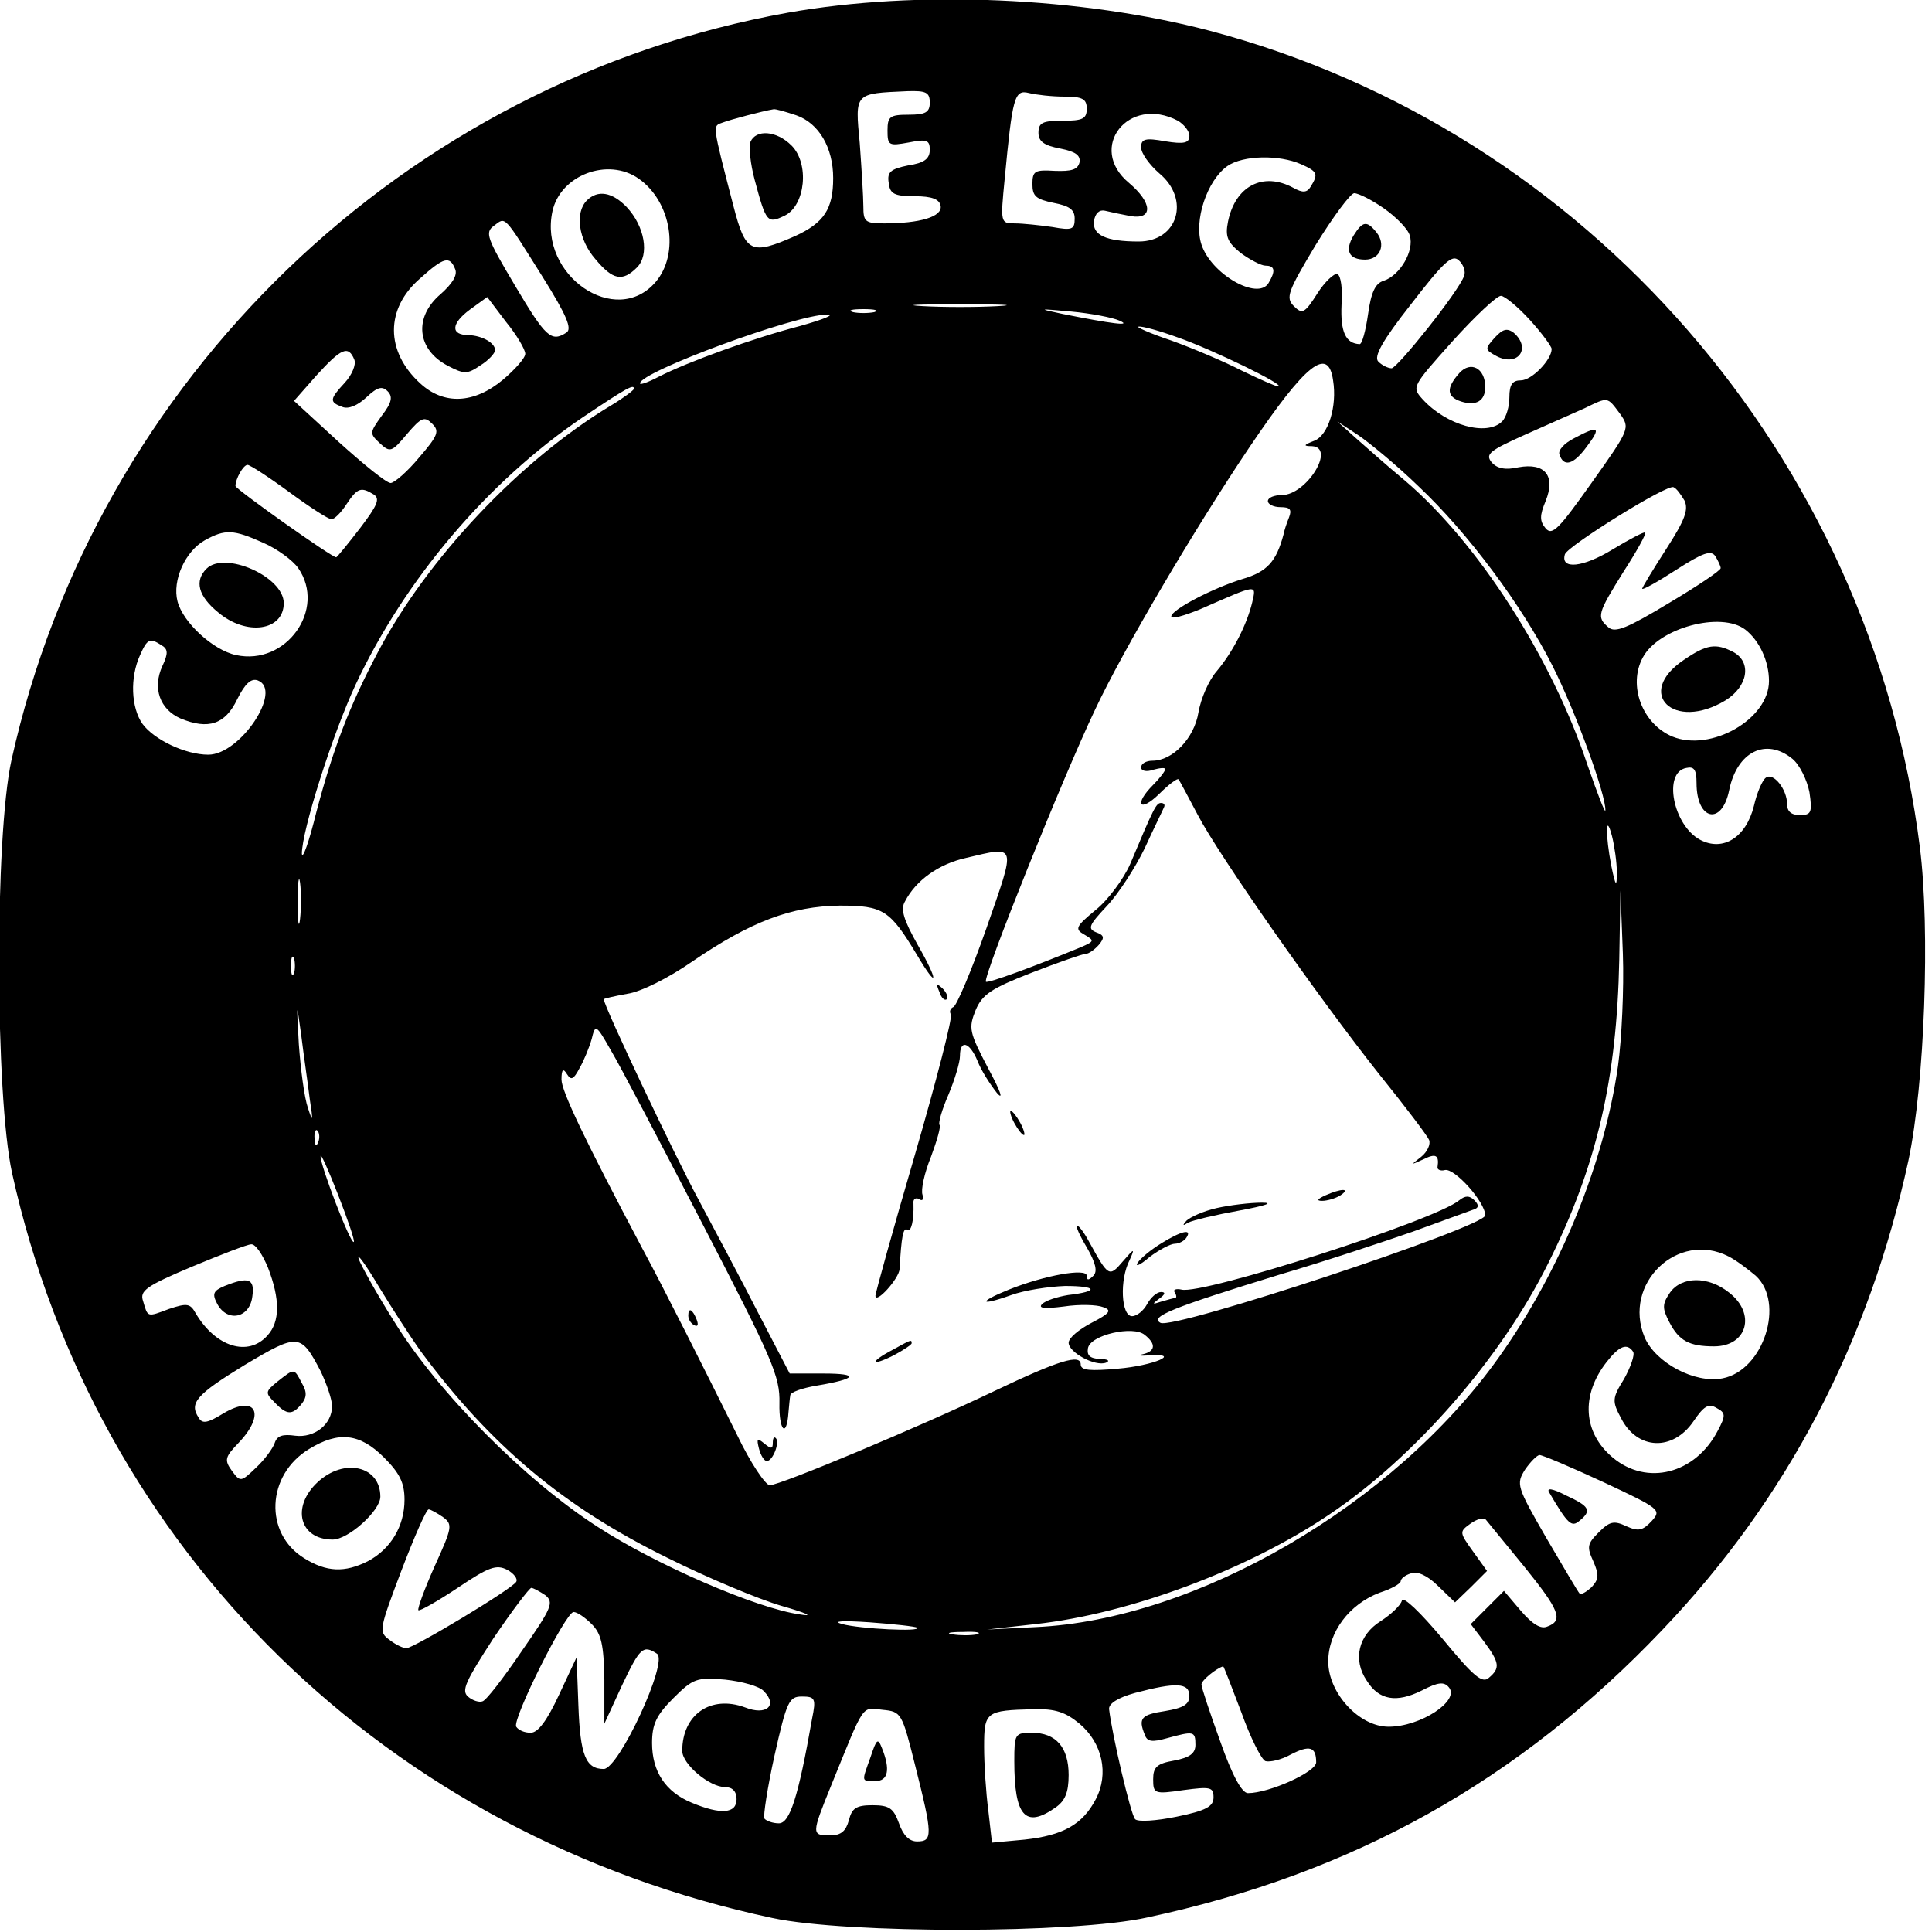 <?xml version="1.0" standalone="no"?>
<!DOCTYPE svg PUBLIC "-//W3C//DTD SVG 20010904//EN"
 "http://www.w3.org/TR/2001/REC-SVG-20010904/DTD/svg10.dtd">
<svg version="1.0" xmlns="http://www.w3.org/2000/svg"
 width="320pt" height="320pt" viewBox="0 0 320 320"
 preserveAspectRatio="xMidYMid meet">

<g transform="translate(0,320) scale(0.1,-0.1)"
fill="#000000" stroke="none">
<path d="M1305 3179 c-635 -114 -1146 -606 -1286 -1238 -28 -127 -27 -556 1
-684 138 -625 621 -1098 1260 -1234 123 -26 498 -26 620 1 342 73 616 227 853
476 208 218 343 478 408 778 27 127 36 383 19 518 -81 646 -552 1188 -1176
1353 -213 56 -485 68 -699 30z m235 -149 c0 -16 -7 -20 -35 -20 -31 0 -35 -3
-35 -26 0 -25 2 -26 35 -20 30 6 35 4 35 -12 0 -15 -9 -22 -36 -26 -29 -6 -35
-11 -32 -29 2 -18 9 -22 43 -22 29 0 41 -5 43 -16 3 -18 -34 -29 -94 -29 -31
0 -34 3 -34 28 0 16 -3 63 -6 105 -8 84 -9 82 79 86 31 1 37 -2 37 -19z m223
10 c30 0 37 -4 37 -20 0 -17 -7 -20 -40 -20 -33 0 -40 -3 -40 -20 0 -14 9 -21
36 -26 25 -5 34 -11 32 -23 -3 -12 -13 -15 -41 -14 -33 2 -37 0 -37 -22 0 -20
6 -25 35 -31 26 -5 35 -11 35 -26 0 -18 -4 -20 -37 -14 -21 3 -49 6 -62 6 -24
0 -24 1 -17 73 13 136 16 149 40 143 12 -3 38 -6 59 -6z m-444 -31 c37 -13 61
-53 61 -104 0 -51 -15 -74 -63 -96 -73 -32 -82 -28 -102 49 -36 139 -35 133
-18 139 13 5 66 19 84 22 3 1 20 -4 38 -10z m632 -9 c10 -6 19 -17 19 -25 0
-12 -9 -14 -40 -9 -33 6 -40 4 -40 -10 0 -10 14 -29 30 -43 52 -43 31 -113
-34 -113 -55 0 -77 11 -74 34 2 13 9 19 18 17 8 -2 27 -6 43 -9 37 -6 36 22
-3 55 -70 58 -1 146 81 103z m204 -72 c27 -12 29 -16 16 -37 -6 -10 -13 -11
-29 -2 -50 27 -96 3 -108 -56 -5 -25 -1 -34 21 -52 15 -11 34 -21 41 -21 16 0
17 -9 5 -29 -18 -29 -95 15 -111 64 -13 39 9 106 43 130 26 18 86 19 122 3z
m-1097 -24 c54 -38 68 -124 28 -171 -66 -77 -194 11 -171 117 13 60 92 90 143
54z m1234 -49 c20 -14 40 -34 43 -45 8 -25 -16 -66 -43 -75 -14 -4 -21 -19
-26 -55 -4 -28 -10 -50 -14 -50 -23 1 -32 20 -30 65 2 26 -1 49 -7 51 -5 2
-21 -13 -33 -32 -21 -33 -25 -35 -39 -21 -14 14 -10 24 36 101 29 47 58 86 64
86 7 0 29 -11 49 -25z m-1393 -114 c40 -64 49 -86 39 -92 -25 -16 -34 -8 -85
78 -47 79 -50 88 -35 99 20 15 15 20 81 -85z m1526 2 c-9 -26 -110 -152 -120
-153 -6 0 -16 5 -22 11 -8 8 6 34 54 95 54 70 68 83 79 73 8 -7 12 -19 9 -26z
m-1671 11 c4 -10 -5 -24 -24 -41 -45 -38 -40 -92 12 -119 27 -14 32 -14 54 1
13 8 24 20 24 25 0 12 -21 24 -44 25 -30 0 -29 19 2 42 l29 21 31 -41 c18 -22
32 -46 32 -53 0 -7 -17 -26 -37 -43 -48 -40 -98 -42 -137 -6 -58 53 -58 124 0
174 39 35 49 38 58 15z m1780 -84 c20 -22 36 -44 36 -48 0 -18 -33 -52 -51
-52 -14 0 -19 -7 -19 -28 0 -15 -5 -33 -12 -40 -25 -25 -92 -7 -132 37 -18 20
-17 21 50 96 37 41 73 75 80 75 6 0 28 -18 48 -40z m-881 23 c-35 -2 -91 -2
-125 0 -35 2 -7 3 62 3 69 0 97 -1 63 -3z m-205 -10 c-10 -2 -26 -2 -35 0 -10
3 -2 5 17 5 19 0 27 -2 18 -5z m406 -14 c23 -10 -14 -5 -94 11 -42 9 -41 9 14
4 33 -3 69 -10 80 -15z m-529 -9 c-77 -20 -185 -59 -234 -84 -17 -9 -31 -14
-31 -11 0 19 258 114 310 114 14 0 -6 -8 -45 -19z m626 -19 c55 -19 181 -80
166 -81 -4 0 -31 12 -60 26 -29 15 -81 37 -117 50 -36 12 -60 23 -54 23 6 1
35 -7 65 -18z m-1364 -37 c3 -8 -4 -25 -16 -38 -25 -27 -26 -32 -4 -40 10 -4
25 2 40 16 18 17 26 19 35 10 9 -9 7 -19 -10 -41 -20 -28 -20 -29 -3 -45 17
-16 20 -15 45 15 24 28 29 30 42 17 12 -12 10 -19 -22 -56 -19 -23 -41 -42
-47 -42 -7 0 -45 31 -86 68 l-74 68 37 42 c41 45 53 51 63 26z m1621 -34 c7
-43 -8 -91 -31 -100 -18 -7 -19 -9 -4 -9 40 -2 -9 -81 -50 -81 -12 0 -23 -4
-23 -10 0 -5 9 -10 21 -10 16 0 19 -4 14 -17 -4 -10 -8 -22 -9 -28 -12 -45
-27 -62 -68 -74 -49 -15 -118 -51 -118 -62 0 -5 21 1 48 12 96 42 93 42 86 11
-9 -37 -32 -82 -59 -114 -13 -15 -26 -45 -30 -68 -7 -43 -43 -80 -76 -80 -11
0 -19 -5 -19 -11 0 -6 9 -8 20 -4 11 3 20 4 20 1 0 -3 -9 -15 -20 -26 -32 -32
-23 -47 10 -15 16 16 31 27 32 24 2 -2 16 -29 32 -59 35 -67 198 -300 301
-430 42 -52 79 -101 82 -108 3 -7 -3 -20 -13 -28 -18 -14 -18 -14 4 -4 20 10
26 7 23 -13 -1 -4 5 -7 12 -5 16 4 67 -53 67 -75 0 -19 -516 -190 -538 -178
-18 10 19 25 198 80 75 22 174 55 220 71 47 17 91 33 99 36 11 3 11 8 3 16 -8
8 -15 8 -25 0 -39 -33 -425 -157 -460 -148 -9 2 -15 0 -11 -5 3 -5 3 -9 0 -9
-2 0 -13 -3 -23 -6 -15 -5 -15 -4 -3 5 10 7 11 11 3 11 -7 0 -17 -9 -23 -20
-6 -11 -17 -20 -25 -20 -18 0 -21 60 -4 93 9 20 8 20 -11 -2 -23 -27 -24 -26
-56 32 -8 15 -17 27 -20 27 -3 0 4 -16 16 -36 15 -26 18 -40 11 -47 -8 -8 -11
-8 -11 0 0 13 -69 1 -129 -23 -52 -21 -49 -28 4 -9 22 8 62 14 89 15 54 0 57
-9 5 -15 -18 -3 -37 -9 -43 -15 -7 -7 4 -8 36 -4 26 4 55 3 65 -1 15 -5 12
-10 -19 -26 -21 -11 -38 -25 -38 -33 0 -16 44 -40 62 -33 7 3 3 6 -10 6 -17 1
-22 6 -20 18 4 22 75 38 94 22 19 -15 18 -27 -3 -32 -10 -2 -5 -3 10 -2 56 4
8 -17 -52 -22 -45 -4 -61 -3 -61 7 0 18 -36 7 -143 -44 -123 -59 -355 -156
-372 -156 -7 0 -32 37 -54 83 -53 107 -125 250 -156 307 -97 183 -135 263
-135 282 0 17 3 19 9 9 7 -11 11 -9 21 10 7 12 16 34 20 48 6 25 7 25 32 -19
15 -25 83 -155 153 -290 115 -222 127 -250 126 -294 -1 -46 12 -59 15 -15 1
10 2 23 3 28 0 5 20 12 44 16 66 11 72 20 11 20 l-56 0 -52 100 c-28 55 -73
139 -99 188 -39 72 -157 321 -157 332 0 1 17 5 39 9 22 3 68 26 107 53 98 67
165 92 245 93 72 0 83 -7 128 -82 35 -59 36 -44 1 17 -23 41 -29 59 -21 72 18
35 56 62 101 72 85 20 83 25 34 -116 -25 -71 -50 -130 -55 -131 -5 -2 -7 -8
-4 -12 3 -5 -24 -110 -60 -234 -36 -123 -65 -228 -65 -232 0 -15 39 28 40 44
3 54 6 70 13 65 6 -4 11 15 10 44 -1 7 4 10 9 7 6 -4 8 -1 6 7 -3 8 3 36 14
63 10 27 17 51 14 53 -2 3 4 25 15 50 10 24 19 53 19 64 0 28 16 23 29 -8 6
-16 21 -39 32 -53 12 -14 6 3 -14 40 -32 61 -33 67 -21 97 11 26 26 36 93 62
44 17 84 31 89 31 5 0 15 7 22 15 10 12 9 16 -5 21 -14 6 -11 12 18 43 19 20
47 63 63 96 15 33 30 63 32 68 2 4 0 7 -5 7 -8 0 -12 -8 -51 -101 -11 -25 -37
-60 -57 -76 -34 -28 -35 -32 -19 -41 17 -10 17 -11 -6 -21 -80 -33 -154 -60
-157 -57 -6 6 128 340 181 451 46 98 165 300 256 435 93 138 130 167 138 110z
m-1158 -14 c0 -2 -17 -15 -37 -27 -152 -91 -306 -255 -387 -409 -47 -89 -74
-159 -102 -265 -12 -49 -23 -80 -24 -69 0 38 50 196 89 280 82 175 219 336
375 442 76 51 86 56 86 48z m1633 -41 c17 -24 17 -25 -47 -115 -54 -76 -65
-88 -76 -75 -10 12 -10 21 0 45 17 42 -1 64 -45 56 -22 -5 -36 -2 -45 9 -10
13 -2 19 56 45 38 17 83 37 99 44 39 19 37 19 58 -9z m-334 -120 c82 -77 172
-198 222 -297 39 -77 89 -215 88 -240 0 -7 -13 27 -30 76 -59 177 -181 367
-302 470 -29 24 -65 56 -82 71 l-30 27 35 -23 c19 -13 64 -50 99 -84z m-1870
-10 c34 -25 65 -45 70 -45 5 0 16 11 25 25 18 27 24 29 45 16 11 -7 6 -18 -22
-55 -20 -26 -38 -48 -40 -49 -5 -2 -167 113 -167 118 0 12 13 35 20 35 4 0 35
-20 69 -45z m2311 -14 c7 -15 1 -32 -30 -80 -22 -34 -40 -64 -40 -66 0 -3 25
11 56 31 45 29 58 33 65 23 5 -8 9 -17 9 -20 0 -4 -39 -30 -86 -58 -68 -41
-89 -50 -100 -40 -20 17 -18 23 25 92 22 34 38 63 36 65 -1 2 -26 -11 -54 -28
-49 -30 -87 -34 -79 -8 5 14 170 117 180 111 5 -2 12 -12 18 -22z m-2354 -70
c23 -10 49 -29 58 -42 47 -68 -20 -162 -103 -144 -38 8 -88 54 -97 89 -9 35
13 83 45 101 34 19 48 18 97 -4z m2455 -144 c23 -18 39 -52 39 -85 0 -63 -96
-118 -160 -92 -50 21 -74 85 -49 131 26 49 130 77 170 46z m-2623 -26 c10 -6
11 -13 1 -34 -17 -37 -4 -72 30 -87 46 -19 74 -10 94 32 13 26 23 35 34 31 42
-16 -29 -123 -82 -123 -38 0 -90 25 -109 51 -19 27 -21 77 -4 114 12 27 16 29
36 16z m2701 -188 c12 -10 24 -35 28 -55 5 -34 3 -38 -16 -38 -14 0 -21 6 -21
18 0 25 -23 53 -35 44 -6 -4 -15 -25 -20 -47 -13 -52 -51 -76 -89 -56 -45 24
-62 112 -23 119 13 3 17 -3 17 -25 0 -62 42 -71 54 -12 13 64 61 88 105 52z
m-291 -188 c0 -25 -2 -24 -9 10 -10 51 -10 92 1 50 4 -16 8 -43 8 -60z m-2181
-77 c-2 -18 -4 -6 -4 27 0 33 2 48 4 33 2 -15 2 -42 0 -60z m2183 -243 c-23
-162 -96 -341 -198 -484 -174 -244 -501 -434 -767 -446 l-80 -4 80 9 c156 17
351 90 486 181 142 95 285 259 363 416 81 162 114 306 118 503 l2 115 4 -105
c2 -58 -2 -141 -8 -185z m-2193 153 c-3 -7 -5 -2 -5 12 0 14 2 19 5 13 2 -7 2
-19 0 -25z m26 -208 c6 -38 5 -40 -3 -15 -6 17 -12 64 -15 105 -4 72 -4 73 4
15 4 -33 11 -80 14 -105z m14 -72 c-3 -8 -6 -5 -6 6 -1 11 2 17 5 13 3 -3 4
-12 1 -19z m59 -165 c-5 -5 -56 128 -55 142 0 6 13 -23 29 -64 16 -41 28 -76
26 -78z m-142 -43 c20 -52 20 -89 -1 -112 -32 -36 -86 -19 -119 37 -9 16 -14
17 -44 7 -37 -14 -35 -14 -43 13 -6 17 5 25 81 57 48 20 92 37 98 37 7 1 19
-17 28 -39z m252 -137 c117 -158 238 -259 409 -343 66 -33 152 -69 190 -80 42
-12 54 -18 30 -14 -72 10 -238 82 -335 145 -120 77 -265 223 -337 340 -29 46
-55 93 -59 104 -3 11 12 -10 34 -47 22 -36 53 -84 68 -105z m2167 156 c12 -6
32 -21 45 -32 49 -45 13 -157 -55 -170 -46 -9 -111 26 -129 68 -37 89 55 177
139 134z m-2332 -190 c10 -21 19 -47 19 -58 0 -30 -29 -53 -61 -49 -21 3 -30
0 -34 -12 -3 -9 -17 -28 -31 -41 -25 -24 -26 -24 -40 -5 -13 18 -11 23 11 46
46 48 29 81 -25 49 -26 -16 -35 -18 -41 -7 -16 24 -4 38 76 87 89 53 93 53
126 -10z m2174 32 c3 -5 -4 -25 -15 -45 -20 -32 -20 -37 -5 -65 27 -53 86 -55
120 -5 17 25 25 30 38 22 15 -8 16 -12 2 -38 -37 -71 -117 -92 -174 -44 -49
41 -53 103 -10 158 21 27 34 32 44 17z m-2069 -175 c26 -26 34 -42 34 -70 0
-44 -23 -82 -61 -102 -38 -19 -68 -18 -105 5 -67 41 -63 138 8 181 49 30 84
26 124 -14z m2020 -41 c94 -44 96 -46 80 -64 -15 -16 -22 -18 -42 -9 -21 10
-28 8 -46 -10 -19 -19 -20 -24 -9 -48 10 -23 9 -30 -3 -43 -9 -8 -17 -13 -20
-10 -2 2 -27 44 -55 92 -49 85 -50 89 -35 113 9 13 20 24 24 24 5 0 52 -20
106 -45z m-1922 -58 c16 -12 15 -17 -14 -81 -17 -38 -29 -71 -27 -73 2 -2 32
15 65 37 52 35 64 39 82 30 11 -6 18 -15 15 -20 -7 -12 -170 -110 -182 -110
-5 0 -18 6 -28 14 -18 13 -17 17 20 115 21 55 41 101 45 101 3 0 14 -6 24 -13z
m1790 -81 c59 -73 66 -90 39 -100 -11 -5 -25 4 -44 26 l-28 33 -27 -27 -28
-28 22 -29 c26 -35 27 -44 8 -60 -11 -10 -26 3 -77 65 -36 43 -65 71 -67 63
-2 -8 -18 -23 -35 -34 -37 -23 -47 -64 -23 -99 20 -32 49 -37 91 -16 27 14 37
15 45 5 18 -22 -47 -65 -100 -65 -49 0 -100 56 -100 108 0 49 35 95 85 114 19
6 35 15 35 19 0 4 7 10 17 13 10 4 27 -3 45 -21 l28 -27 27 26 26 26 -23 32
c-23 32 -23 33 -5 46 11 8 22 11 26 7 4 -5 32 -39 63 -77z m-1621 -48 c15 -12
11 -21 -39 -93 -30 -44 -59 -82 -65 -83 -5 -2 -16 1 -24 8 -11 10 -4 25 42 96
31 46 60 84 63 84 3 0 14 -6 23 -12z m77 -48 c16 -16 20 -34 21 -92 l0 -73 29
63 c30 63 35 68 58 53 20 -12 -63 -191 -88 -191 -30 0 -39 23 -42 105 l-3 80
-29 -62 c-20 -43 -35 -63 -47 -63 -10 0 -20 4 -24 10 -7 12 82 190 95 190 6 0
19 -9 30 -20z m539 -6 c8 -7 -94 -2 -124 6 -18 5 1 6 45 3 41 -3 77 -7 79 -9z
m99 -11 c-10 -2 -28 -2 -40 0 -13 2 -5 4 17 4 22 1 32 -1 23 -4z m438 -129
c15 -42 33 -78 40 -81 7 -2 26 2 42 11 31 16 42 13 42 -13 0 -16 -78 -51 -113
-51 -10 0 -26 29 -46 86 -17 47 -31 89 -31 94 0 7 25 27 36 30 1 0 14 -34 30
-76z m-791 35 c24 -24 4 -41 -31 -27 -57 21 -104 -12 -104 -72 0 -22 45 -60
71 -60 12 0 19 -7 19 -20 0 -24 -26 -26 -74 -6 -44 18 -66 52 -66 99 0 31 7
46 35 74 33 33 39 35 86 31 28 -3 57 -11 64 -19z m705 -8 c0 -14 -10 -20 -40
-25 -40 -6 -45 -12 -34 -39 4 -12 12 -13 37 -6 44 12 47 12 47 -11 0 -14 -9
-21 -35 -26 -29 -5 -35 -11 -35 -31 0 -24 2 -25 50 -18 45 6 50 5 50 -12 0
-15 -12 -22 -61 -32 -34 -7 -65 -9 -69 -4 -7 7 -38 139 -43 182 -1 9 14 19 43
27 68 18 90 17 90 -5z m-625 -38 c-23 -131 -37 -173 -55 -173 -10 0 -21 4 -24
8 -2 4 5 51 17 105 20 89 24 97 45 97 22 0 24 -3 17 -37z m171 -78 c29 -115
29 -125 3 -125 -13 0 -23 10 -30 30 -9 25 -16 30 -44 30 -27 0 -34 -5 -39 -25
-5 -18 -13 -25 -31 -25 -31 0 -31 2 1 81 57 140 50 131 86 127 31 -3 32 -5 54
-93z m272 70 c38 -32 49 -83 27 -125 -22 -42 -54 -60 -118 -67 l-54 -5 -6 53
c-4 30 -7 77 -7 106 0 58 3 60 82 62 36 1 53 -5 76 -24z"/>
<path d="M1243 2965 c-3 -9 0 -37 7 -63 19 -71 21 -73 50 -59 34 17 41 86 11
116 -25 25 -59 27 -68 6z"/>
<path d="M972 2868 c-20 -20 -14 -65 14 -97 29 -35 45 -38 69 -14 21 21 13 68
-17 100 -24 25 -48 29 -66 11z"/>
<path d="M2242 2810 c-15 -25 -8 -40 19 -40 25 0 35 25 19 45 -16 20 -23 19
-38 -5z"/>
<path d="M2476 2641 c-17 -19 -17 -20 3 -31 35 -18 58 13 28 39 -11 8 -18 6
-31 -8z"/>
<path d="M2417 2582 c-22 -25 -21 -39 3 -47 25 -8 40 1 40 24 0 31 -24 44 -43
23z"/>
<path d="M1556 1557 c3 -10 9 -15 12 -12 3 3 0 11 -7 18 -10 9 -11 8 -5 -6z"/>
<path d="M1680 1340 c6 -11 13 -20 16 -20 2 0 0 9 -6 20 -6 11 -13 20 -16 20
-2 0 0 -9 6 -20z"/>
<path d="M2195 1220 c-13 -6 -15 -9 -5 -9 8 0 22 4 30 9 18 12 2 12 -25 0z"/>
<path d="M2015 1199 c-22 -5 -44 -15 -50 -21 -7 -8 -6 -9 3 -3 8 4 46 13 85
20 43 8 58 13 37 13 -19 0 -53 -4 -75 -9z"/>
<path d="M1924 1141 c-18 -11 -35 -25 -40 -33 -4 -7 5 -3 20 10 16 12 35 22
42 22 7 0 16 5 19 10 10 15 -7 12 -41 -9z"/>
<path d="M1140 1021 c0 -6 4 -13 10 -16 6 -3 7 1 4 9 -7 18 -14 21 -14 7z"/>
<path d="M1478 964 c-38 -20 -36 -28 2 -9 17 9 30 18 30 20 0 7 -1 6 -32 -11z"/>
<path d="M1257 801 c3 -12 9 -21 13 -21 10 0 22 31 15 38 -3 3 -5 0 -5 -8 0
-10 -3 -10 -14 -1 -12 10 -13 8 -9 -8z"/>
<path d="M2607 2474 c-16 -8 -27 -20 -24 -27 7 -21 23 -17 45 13 25 33 20 36
-21 14z"/>
<path d="M342 2258 c-20 -20 -14 -45 19 -72 47 -40 109 -31 109 15 0 44 -98
87 -128 57z"/>
<path d="M2789 2107 c-82 -55 -17 -119 69 -67 37 23 44 63 13 80 -29 15 -44
13 -82 -13z"/>
<path d="M372 1070 c-19 -8 -21 -13 -12 -30 17 -31 54 -23 58 13 4 29 -6 33
-46 17z"/>
<path d="M2766 1059 c-13 -19 -13 -26 -1 -49 16 -31 33 -40 74 -40 55 0 70 54
25 89 -35 28 -79 27 -98 0z"/>
<path d="M460 912 c-21 -17 -21 -19 -5 -35 20 -21 29 -21 44 -3 9 11 10 20 1
35 -13 25 -12 25 -40 3z"/>
<path d="M526 745 c-44 -41 -30 -95 25 -95 26 0 79 48 79 71 0 51 -60 65 -104
24z"/>
<path d="M2566 728 c31 -53 37 -58 50 -47 21 17 17 24 -22 42 -23 12 -33 13
-28 5z"/>
<path d="M1442 290 c-15 -42 -16 -40 8 -40 21 0 25 19 11 54 -7 18 -9 16 -19
-14z"/>
<path d="M1680 283 c0 -91 18 -112 68 -77 16 11 22 25 22 54 0 46 -21 70 -61
70 -28 0 -29 -2 -29 -47z"/>
</g>
</svg>
